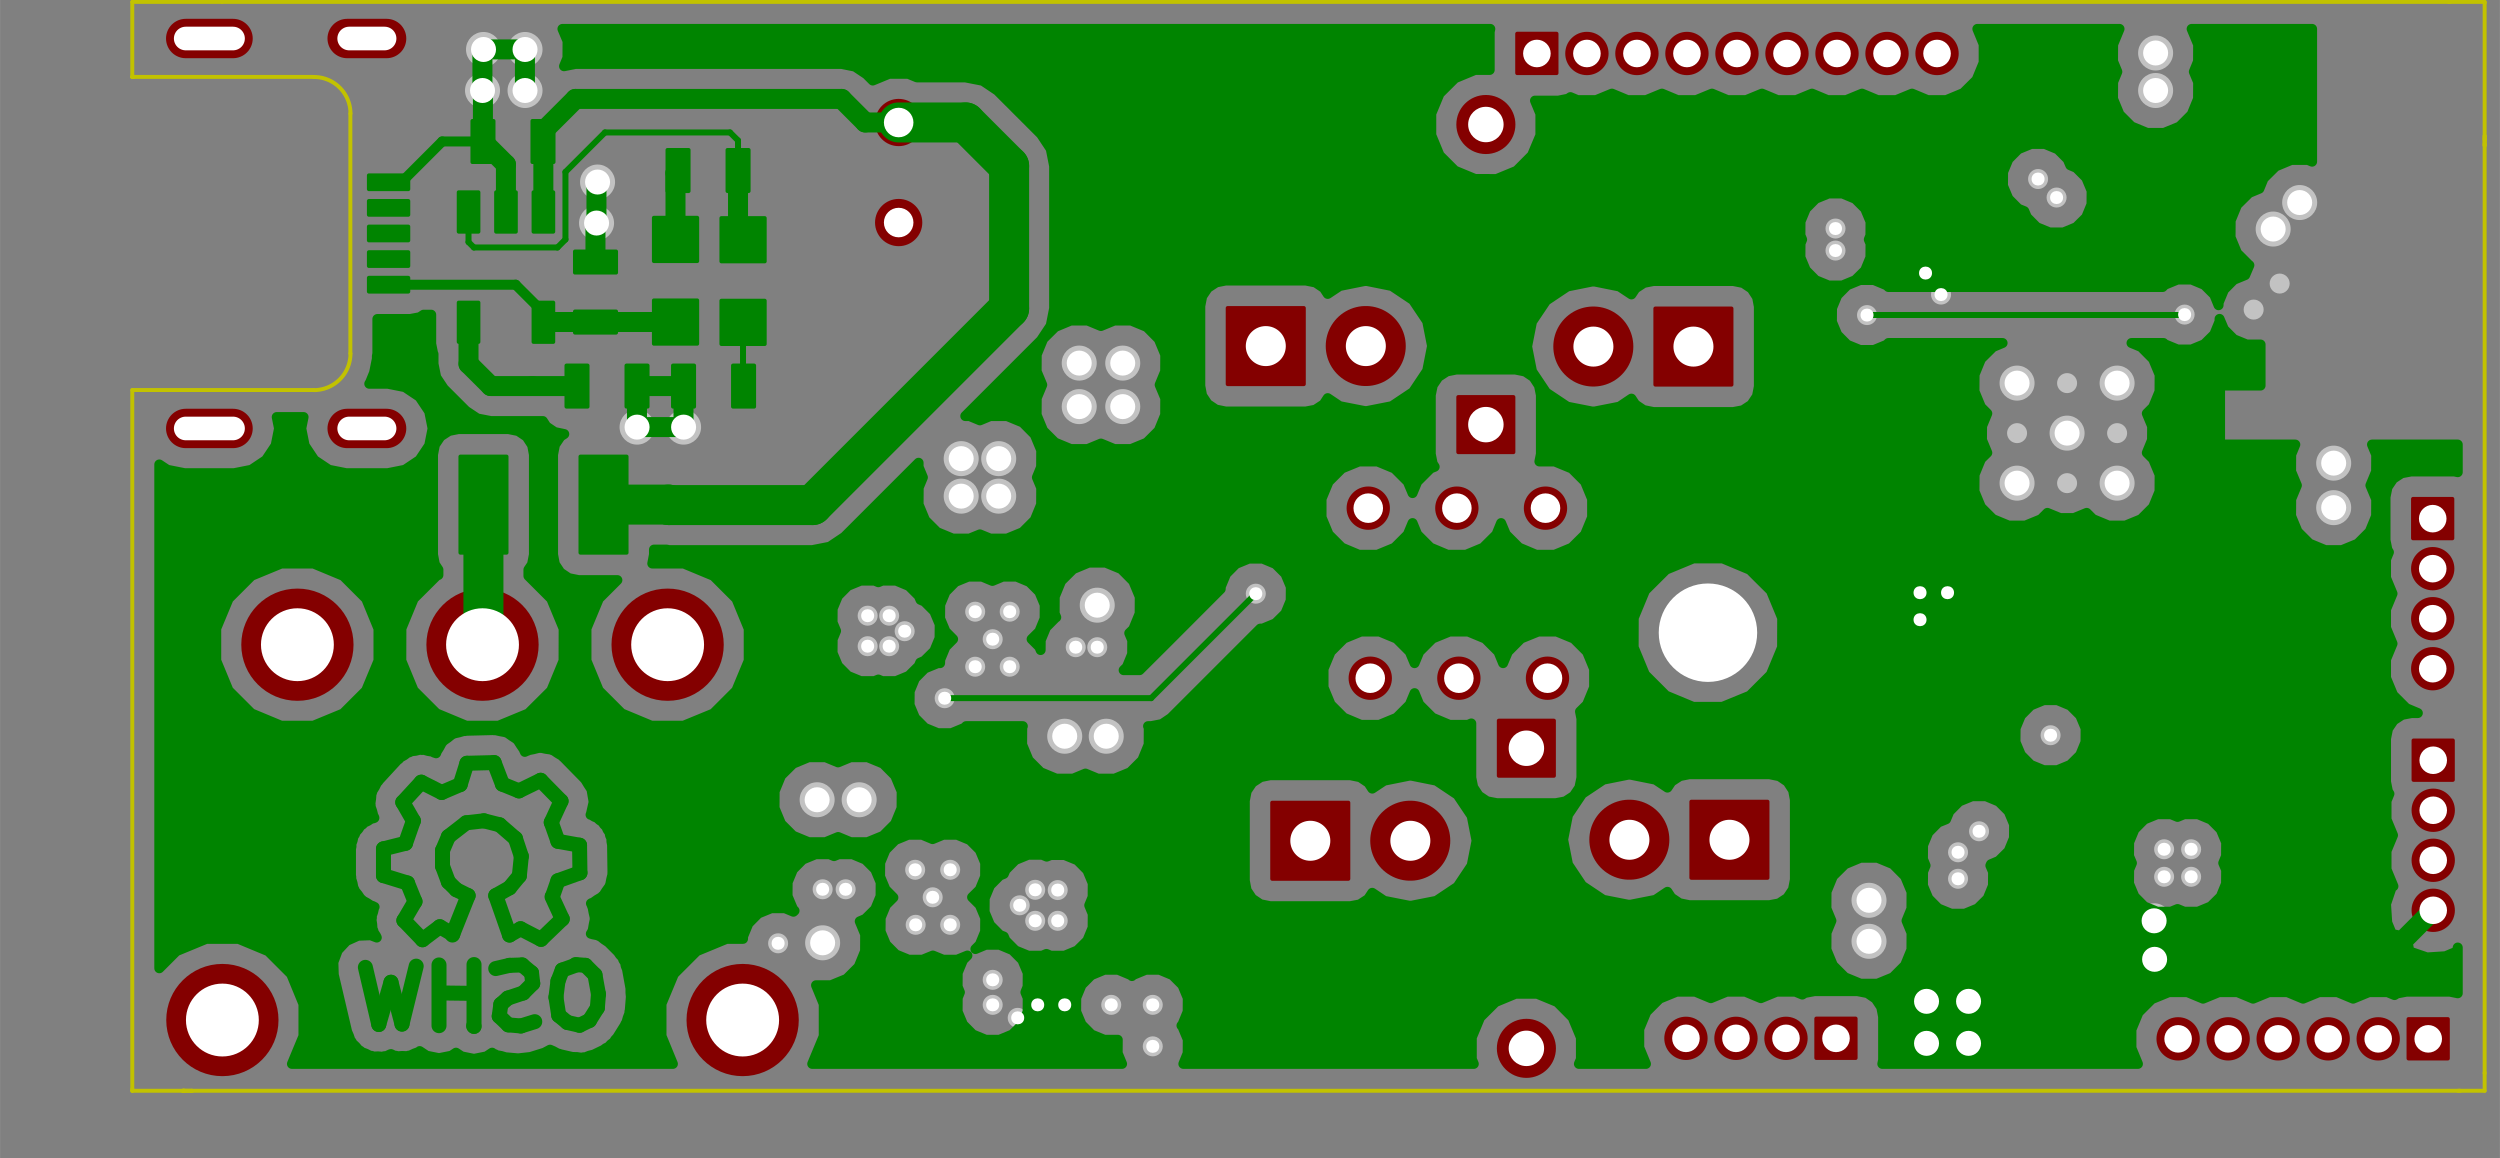 <?xml version="1.0" standalone="no"?>
 <!DOCTYPE svg PUBLIC "-//W3C//DTD SVG 1.1//EN" 
 "http://www.w3.org/Graphics/SVG/1.1/DTD/svg11.dtd"> 
<svg xmlns="http://www.w3.org/2000/svg" version="1.1" 
    width="6.347cm" height="2.941cm" viewBox="0 0 24990 11580 ">
<rect x="0" y="0" width="24990" height="11580" fill="#808080" stroke="none"/>
<title>SVG Picture created as weather_station-B_Cu.svg date 2015/04/19 11:02:50 </title>
  <desc>Picture generated by PCBNEW </desc>
<g style="fill:#000000; fill-opacity:1;stroke:#000000; stroke-opacity:1;
stroke-linecap:round; stroke-linejoin:round; "
 transform="translate(0 0) scale(1 1)">
</g>
<g style="fill:#C2C200; fill-opacity:0.0; 
stroke:#C2C200; stroke-width:39.37; stroke-opacity:1; 
stroke-linecap:round; stroke-linejoin:round;">
<path d="M1322 3899
L1322 10904
" />
<path d="M1322 769
L1327 769
" />
<path d="M1332 769
L1322 769
" />
<path d="M1322 769
L1332 769
" />
<path d="M1322 19
L1322 769
" />
<path d="M3137 3899
L1322 3899
" />
<path d="M3132 769
L1322 769
" />
<path d="M3502 3534
L3502 1134
" />
<path d="M3137.95 3899.69 A365 365 0.0 0 0 3502.95 3534.69 " />
<path d="M3502.95 1134.69 A365 365 0.0 0 0 3137.95 769.685 " />
<path d="M1842 10904
L1827 10904
" />
<path d="M1322 10904
L1842 10904
" />
<path d="M1322 10889
L1322 10904
" />
<path d="M1912 10904
L1922 10904
" />
<path d="M1827 10904
L1912 10904
" />
<path d="M24837 10904
L1827 10904
" />
<path d="M24837 10724
L24837 10904
" />
<path d="M24572 10904
L24592 10904
" />
<path d="M24837 1439
L24837 10729
" />
<path d="M24837 1454
L24837 1374
" />
<path d="M24837 1404
L24837 1454
" />
<path d="M24837 19
L24477 19
" />
<path d="M24837 29
L24837 19
" />
<path d="M24837 1354
L24837 29
" />
<path d="M24837 1359
L24837 1394
" />
<path d="M24837 1394
L24837 1359
" />
<path d="M2222 19
L24487 19
" />
<path d="M1322 19
L2217 19
" />
</g>
<g style="fill:#008400; fill-opacity:0.0; 
stroke:#008400; stroke-width:150; stroke-opacity:1; 
stroke-linecap:round; stroke-linejoin:round;">
<path d="M4160 9658
L4018 10237
" />
<path d="M4018 10237
L3908 9819
" />
<path d="M3908 9819
L3786 10241
" />
<path d="M3786 10241
L3652 9670
" />
<path d="M4719 9930
L4408 9926
" />
<path d="M4408 9926
L4404 9930
" />
<path d="M4404 9930
L4404 9926
" />
<path d="M4388 9646
L4388 10253
" />
<path d="M4738 9642
L4738 10260
" />
<path d="M4738 10260
L4734 10256
" />
<path d="M4955 9682
L5093 9650
" />
<path d="M5093 9650
L5219 9646
" />
<path d="M5219 9646
L5313 9725
" />
<path d="M5313 9725
L5325 9831
" />
<path d="M5325 9831
L5230 9926
" />
<path d="M5230 9926
L5077 9977
" />
<path d="M5077 9977
L5006 10040
" />
<path d="M5006 10040
L4990 10158
" />
<path d="M4990 10158
L5081 10245
" />
<path d="M5081 10245
L5207 10256
" />
<path d="M5207 10256
L5345 10213
" />
<path d="M5754 9642
L5852 9650
" />
<path d="M5852 9650
L5947 9745
" />
<path d="M5947 9745
L5982 9938
" />
<path d="M5982 9938
L5971 10075
" />
<path d="M5971 10075
L5892 10201
" />
<path d="M5892 10201
L5793 10249
" />
<path d="M5793 10249
L5671 10221
" />
<path d="M5671 10221
L5585 10150
" />
<path d="M5585 10150
L5557 9969
" />
<path d="M5557 9969
L5577 9808
" />
<path d="M5577 9808
L5620 9697
" />
<path d="M5620 9697
L5762 9646
" />
<path d="M5518 8965
L5620 9186
" />
<path d="M5620 9186
L5408 9390
" />
<path d="M5408 9390
L5203 9284
" />
<path d="M5203 9284
L5093 9347
" />
<path d="M4526 9339
L4396 9264
" />
<path d="M4396 9264
L4223 9394
" />
<path d="M4223 9394
L4037 9201
" />
<path d="M4037 9201
L4148 9012
" />
<path d="M4148 9012
L4073 8827
" />
<path d="M4073 8827
L3833 8753
" />
<path d="M3833 8753
L3833 8485
" />
<path d="M3833 8485
L4053 8430
" />
<path d="M4053 8430
L4132 8205
" />
<path d="M4132 8205
L4026 8020
" />
<path d="M4026 8020
L4211 7819
" />
<path d="M4211 7819
L4415 7922
" />
<path d="M4415 7922
L4600 7843
" />
<path d="M4600 7843
L4667 7630
" />
<path d="M4667 7630
L4939 7623
" />
<path d="M4939 7623
L5022 7839
" />
<path d="M5022 7839
L5187 7906
" />
<path d="M5187 7906
L5404 7800
" />
<path d="M5404 7800
L5608 8008
" />
<path d="M5608 8008
L5510 8221
" />
<path d="M5510 8221
L5577 8410
" />
<path d="M5577 8410
L5793 8449
" />
<path d="M5793 8449
L5797 8725
" />
<path d="M5797 8725
L5577 8804
" />
<path d="M5577 8804
L5522 8961
" />
<path d="M4679 8953
L4561 8894
" />
<path d="M4561 8894
L4482 8816
" />
<path d="M4482 8816
L4423 8658
" />
<path d="M4423 8658
L4423 8501
" />
<path d="M4423 8501
L4482 8363
" />
<path d="M4482 8363
L4660 8225
" />
<path d="M4660 8225
L4837 8205
" />
<path d="M4837 8205
L4994 8245
" />
<path d="M4994 8245
L5152 8382
" />
<path d="M5152 8382
L5211 8560
" />
<path d="M5211 8560
L5191 8756
" />
<path d="M5191 8756
L5093 8875
" />
<path d="M5093 8875
L4955 8953
" />
<path d="M4955 8953
L5093 9347
" />
<path d="M4679 8953
L4522 9347
" />
</g>
<g style="fill:#840000; fill-opacity:0.0; 
stroke:#840000; stroke-width:39.37; stroke-opacity:1; 
stroke-linecap:round; stroke-linejoin:round;">
</g>
<g style="fill:#840000; fill-opacity:1.0; 
stroke:#840000; stroke-width:39.37; stroke-opacity:1; 
stroke-linecap:round; stroke-linejoin:round;">
<polyline style="fill-rule:evenodd;"
points="17308,3084
17308,3845
16547,3845
16547,3084
17308,3084
" /> 
</g>
<g style="fill:#840000; fill-opacity:1.0; 
stroke:#840000; stroke-width:800; stroke-opacity:1; 
stroke-linecap:round; stroke-linejoin:round;">
</g>
<g style="fill:#840000; fill-opacity:0.0; 
stroke:#840000; stroke-width:800; stroke-opacity:1; 
stroke-linecap:round; stroke-linejoin:round;">
<path d="M15927 3464
L15927 3464
" />
</g>
<g style="fill:#008400; fill-opacity:0.0; 
stroke:#008400; stroke-width:39.37; stroke-opacity:1; 
stroke-linecap:round; stroke-linejoin:round;">
</g>
<g style="fill:#008400; fill-opacity:1.0; 
stroke:#008400; stroke-width:39.37; stroke-opacity:1; 
stroke-linecap:round; stroke-linejoin:round;">
<polyline style="fill-rule:evenodd;"
points="6672,1910
6672,1499
6883,1499
6883,1910
6672,1910
" /> 
<polyline style="fill-rule:evenodd;"
points="7272,1910
7272,1499
7483,1499
7483,1910
7272,1910
" /> 
</g>
<g style="fill:#840000; fill-opacity:1.0; 
stroke:#840000; stroke-width:39.37; stroke-opacity:1; 
stroke-linecap:round; stroke-linejoin:round;">
<circle cx="6673.34" cy="6444.69" r="541.339" /> 
<circle cx="4822.95" cy="6444.69" r="541.339" /> 
<circle cx="2972.55" cy="6444.69" r="541.339" /> 
<circle cx="7423.34" cy="10196.7" r="541.339" /> 
<circle cx="2222.55" cy="10196.7" r="541.339" /> 
</g>
<g style="fill:#840000; fill-opacity:1.0; 
stroke:#840000; stroke-width:393.701; stroke-opacity:1; 
stroke-linecap:round; stroke-linejoin:round;">
</g>
<g style="fill:#840000; fill-opacity:0.0; 
stroke:#840000; stroke-width:393.701; stroke-opacity:1; 
stroke-linecap:round; stroke-linejoin:round;">
<path d="M1856 4283
L2329 4283
" />
<path d="M1856 385
L2329 385
" />
<path d="M3470 4283
L3864 4283
" />
</g>
<g style="fill:#008400; fill-opacity:0.0; 
stroke:#008400; stroke-width:39.37; stroke-opacity:1; 
stroke-linecap:round; stroke-linejoin:round;">
</g>
<g style="fill:#008400; fill-opacity:1.0; 
stroke:#008400; stroke-width:39.37; stroke-opacity:1; 
stroke-linecap:round; stroke-linejoin:round;">
<polyline style="fill-rule:evenodd;"
points="4081,1891
3687,1891
3687,1753
4081,1753
4081,1891
" /> 
<polyline style="fill-rule:evenodd;"
points="4081,2403
3687,2403
3687,2265
4081,2265
4081,2403
" /> 
<polyline style="fill-rule:evenodd;"
points="4081,2147
3687,2147
3687,2009
4081,2009
4081,2147
" /> 
<polyline style="fill-rule:evenodd;"
points="4081,2659
3687,2659
3687,2521
4081,2521
4081,2659
" /> 
<polyline style="fill-rule:evenodd;"
points="4081,2915
3687,2915
3687,2777
4081,2777
4081,2915
" /> 
</g>
<g style="fill:#840000; fill-opacity:1.0; 
stroke:#840000; stroke-width:393.701; stroke-opacity:1; 
stroke-linecap:round; stroke-linejoin:round;">
</g>
<g style="fill:#840000; fill-opacity:0.0; 
stroke:#840000; stroke-width:393.701; stroke-opacity:1; 
stroke-linecap:round; stroke-linejoin:round;">
<path d="M3470 385
L3864 385
" />
</g>
<g style="fill:#840000; fill-opacity:0.0; 
stroke:#840000; stroke-width:39.37; stroke-opacity:1; 
stroke-linecap:round; stroke-linejoin:round;">
</g>
<g style="fill:#840000; fill-opacity:1.0; 
stroke:#840000; stroke-width:39.37; stroke-opacity:1; 
stroke-linecap:round; stroke-linejoin:round;">
<circle cx="8982.95" cy="2224.69" r="216.535" /> 
<circle cx="8982.95" cy="1224.69" r="216.535" /> 
</g>
<g style="fill:#008400; fill-opacity:1.0; 
stroke:#008400; stroke-width:39.37; stroke-opacity:1; 
stroke-linecap:round; stroke-linejoin:round;">
<polyline style="fill-rule:evenodd;"
points="6158,3325
5747,3325
5747,3114
6158,3114
6158,3325
" /> 
<polyline style="fill-rule:evenodd;"
points="6158,2725
5747,2725
5747,2514
6158,2514
6158,2725
" /> 
<polyline style="fill-rule:evenodd;"
points="5533,1209
5533,1620
5322,1620
5322,1209
5533,1209
" /> 
<polyline style="fill-rule:evenodd;"
points="4933,1209
4933,1620
4722,1620
4722,1209
4933,1209
" /> 
<polyline style="fill-rule:evenodd;"
points="6969,3436
6536,3436
6536,3003
6969,3003
6969,3436
" /> 
<polyline style="fill-rule:evenodd;"
points="6969,2610
6536,2610
6536,2177
6969,2177
6969,2610
" /> 
<polyline style="fill-rule:evenodd;"
points="7211,2180
7644,2180
7644,2613
7211,2613
7211,2180
" /> 
<polyline style="fill-rule:evenodd;"
points="7211,3006
7644,3006
7644,3439
7211,3439
7211,3006
" /> 
</g>
<g style="fill:#840000; fill-opacity:1.0; 
stroke:#840000; stroke-width:39.37; stroke-opacity:1; 
stroke-linecap:round; stroke-linejoin:round;">
<polyline style="fill-rule:evenodd;"
points="14577,3969
15128,3969
15128,4520
14577,4520
14577,3969
" /> 
<circle cx="14852.9" cy="1244.69" r="275.591" /> 
<polyline style="fill-rule:evenodd;"
points="15533,7755
14982,7755
14982,7204
15533,7204
15533,7755
" /> 
<circle cx="15257.9" cy="10479.7" r="275.591" /> 
</g>
<g style="fill:#008400; fill-opacity:1.0; 
stroke:#008400; stroke-width:39.37; stroke-opacity:1; 
stroke-linecap:round; stroke-linejoin:round;">
<polyline style="fill-rule:evenodd;"
points="6263,4564
6263,5525
5802,5525
5802,4564
6263,4564
" /> 
<polyline style="fill-rule:evenodd;"
points="5063,4564
5063,5525
4602,5525
4602,4564
5063,4564
" /> 
</g>
<g style="fill:#840000; fill-opacity:1.0; 
stroke:#840000; stroke-width:39.37; stroke-opacity:1; 
stroke-linecap:round; stroke-linejoin:round;">
<circle cx="13677.1" cy="5079.69" r="196.85" /> 
<circle cx="14562.9" cy="5079.69" r="196.85" /> 
<circle cx="15448.8" cy="5079.69" r="196.85" /> 
<circle cx="13697.1" cy="6779.69" r="196.85" /> 
<circle cx="14582.9" cy="6779.69" r="196.85" /> 
<circle cx="15468.8" cy="6779.69" r="196.85" /> 
</g>
<g style="fill:#008400; fill-opacity:1.0; 
stroke:#008400; stroke-width:39.37; stroke-opacity:1; 
stroke-linecap:round; stroke-linejoin:round;">
<polyline style="fill-rule:evenodd;"
points="6727,4065
6727,3654
6938,3654
6938,4065
6727,4065
" /> 
<polyline style="fill-rule:evenodd;"
points="7327,4065
7327,3654
7538,3654
7538,4065
7327,4065
" /> 
<polyline style="fill-rule:evenodd;"
points="6473,3654
6473,4065
6262,4065
6262,3654
6473,3654
" /> 
<polyline style="fill-rule:evenodd;"
points="5873,3654
5873,4065
5662,4065
5662,3654
5873,3654
" /> 
<polyline style="fill-rule:evenodd;"
points="4585,2316
4585,1922
4782,1922
4782,2316
4585,2316
" /> 
<polyline style="fill-rule:evenodd;"
points="4959,2316
4959,1922
5156,1922
5156,2316
4959,2316
" /> 
<polyline style="fill-rule:evenodd;"
points="5333,2316
5333,1922
5530,1922
5530,2316
5333,2316
" /> 
<polyline style="fill-rule:evenodd;"
points="4585,3418
4585,3025
4782,3025
4782,3418
4585,3418
" /> 
<polyline style="fill-rule:evenodd;"
points="5333,3418
5333,3025
5530,3025
5530,3418
5333,3418
" /> 
</g>
<g style="fill:#840000; fill-opacity:1.0; 
stroke:#840000; stroke-width:39.37; stroke-opacity:1; 
stroke-linecap:round; stroke-linejoin:round;">
<circle cx="24322.9" cy="9099.69" r="196.85" /> 
<circle cx="24322.9" cy="8599.69" r="196.85" /> 
<circle cx="24322.9" cy="8099.69" r="196.85" /> 
<polyline style="fill-rule:evenodd;"
points="24519,7796
24126,7796
24126,7402
24519,7402
24519,7796
" /> 
<circle cx="24317.9" cy="6684.69" r="196.85" /> 
<circle cx="24317.9" cy="6184.69" r="196.85" /> 
<circle cx="24317.9" cy="5684.69" r="196.85" /> 
<polyline style="fill-rule:evenodd;"
points="24514,5381
24121,5381
24121,4987
24514,4987
24514,5381
" /> 
<circle cx="21772.9" cy="10384.7" r="196.85" /> 
<circle cx="22272.9" cy="10384.7" r="196.85" /> 
<circle cx="22772.9" cy="10384.7" r="196.85" /> 
<circle cx="23272.9" cy="10384.7" r="196.85" /> 
<circle cx="23772.9" cy="10384.7" r="196.85" /> 
<polyline style="fill-rule:evenodd;"
points="24076,10581
24076,10187
24469,10187
24469,10581
24076,10581
" /> 
<circle cx="16852.9" cy="10379.7" r="196.85" /> 
<circle cx="17352.9" cy="10379.7" r="196.85" /> 
<circle cx="17852.9" cy="10379.7" r="196.85" /> 
<polyline style="fill-rule:evenodd;"
points="18156,10576
18156,10182
18549,10182
18549,10576
18156,10576
" /> 
<circle cx="19362.9" cy="534.685" r="196.85" /> 
<circle cx="18862.9" cy="534.685" r="196.85" /> 
<circle cx="18362.9" cy="534.685" r="196.85" /> 
<circle cx="17862.9" cy="534.685" r="196.85" /> 
<circle cx="17362.9" cy="534.685" r="196.85" /> 
<circle cx="16862.9" cy="534.685" r="196.85" /> 
<circle cx="16362.9" cy="534.685" r="196.85" /> 
<circle cx="15862.9" cy="534.685" r="196.85" /> 
<polyline style="fill-rule:evenodd;"
points="15559,337
15559,731
15166,731
15166,337
15559,337
" /> 
<polyline style="fill-rule:evenodd;"
points="12272,3840
12272,3079
13033,3079
13033,3840
12272,3840
" /> 
</g>
<g style="fill:#840000; fill-opacity:1.0; 
stroke:#840000; stroke-width:800; stroke-opacity:1; 
stroke-linecap:round; stroke-linejoin:round;">
</g>
<g style="fill:#840000; fill-opacity:0.0; 
stroke:#840000; stroke-width:800; stroke-opacity:1; 
stroke-linecap:round; stroke-linejoin:round;">
<path d="M13652 3459
L13652 3459
" />
</g>
<g style="fill:#840000; fill-opacity:0.0; 
stroke:#840000; stroke-width:39.37; stroke-opacity:1; 
stroke-linecap:round; stroke-linejoin:round;">
</g>
<g style="fill:#840000; fill-opacity:1.0; 
stroke:#840000; stroke-width:39.37; stroke-opacity:1; 
stroke-linecap:round; stroke-linejoin:round;">
<polyline style="fill-rule:evenodd;"
points="17668,8014
17668,8775
16907,8775
16907,8014
17668,8014
" /> 
</g>
<g style="fill:#840000; fill-opacity:1.0; 
stroke:#840000; stroke-width:800; stroke-opacity:1; 
stroke-linecap:round; stroke-linejoin:round;">
</g>
<g style="fill:#840000; fill-opacity:0.0; 
stroke:#840000; stroke-width:800; stroke-opacity:1; 
stroke-linecap:round; stroke-linejoin:round;">
<path d="M16287 8394
L16287 8394
" />
</g>
<g style="fill:#840000; fill-opacity:0.0; 
stroke:#840000; stroke-width:39.37; stroke-opacity:1; 
stroke-linecap:round; stroke-linejoin:round;">
</g>
<g style="fill:#840000; fill-opacity:1.0; 
stroke:#840000; stroke-width:39.37; stroke-opacity:1; 
stroke-linecap:round; stroke-linejoin:round;">
<polyline style="fill-rule:evenodd;"
points="12717,8785
12717,8024
13478,8024
13478,8785
12717,8785
" /> 
</g>
<g style="fill:#840000; fill-opacity:1.0; 
stroke:#840000; stroke-width:800; stroke-opacity:1; 
stroke-linecap:round; stroke-linejoin:round;">
</g>
<g style="fill:#840000; fill-opacity:0.0; 
stroke:#840000; stroke-width:800; stroke-opacity:1; 
stroke-linecap:round; stroke-linejoin:round;">
<path d="M14097 8404
L14097 8404
" />
</g>
<g style="fill:#C2C2C2; fill-opacity:0.0; 
stroke:#C2C2C2; stroke-width:39.37; stroke-opacity:1; 
stroke-linecap:round; stroke-linejoin:round;">
</g>
<g style="fill:#C2C2C2; fill-opacity:1.0; 
stroke:#C2C2C2; stroke-width:39.37; stroke-opacity:1; 
stroke-linecap:round; stroke-linejoin:round;">
<circle cx="8222.95" cy="9424.69" r="155.315" /> 
<circle cx="7777.95" cy="9429.69" r="80.315" /> 
<circle cx="9497.95" cy="9244.69" r="80.315" /> 
<circle cx="9152.95" cy="9244.69" r="80.315" /> 
<circle cx="9147.95" cy="8694.69" r="80.315" /> 
<circle cx="9322.95" cy="8969.69" r="80.315" /> 
<circle cx="9497.95" cy="8694.69" r="80.315" /> 
<circle cx="10092.9" cy="6664.69" r="80.315" /> 
<circle cx="9747.95" cy="6664.69" r="80.315" /> 
<circle cx="9747.95" cy="6114.69" r="80.315" /> 
<circle cx="9922.95" cy="6389.69" r="80.315" /> 
<circle cx="10092.9" cy="6114.69" r="80.315" /> 
<circle cx="20557.9" cy="1974.69" r="80.315" /> 
<circle cx="20372.9" cy="1789.69" r="80.315" /> 
<circle cx="20497.9" cy="7349.69" r="80.315" /> 
<circle cx="19572.9" cy="8519.69" r="80.315" /> 
<circle cx="19782.9" cy="8309.69" r="80.315" /> 
<circle cx="19572.9" cy="8784.69" r="80.315" /> 
<circle cx="21902.9" cy="8764.69" r="80.315" /> 
<circle cx="21632.9" cy="8489.69" r="80.315" /> 
<circle cx="21632.9" cy="8764.69" r="80.315" /> 
<circle cx="21902.9" cy="8489.69" r="80.315" /> 
<circle cx="18682.9" cy="8999.69" r="155.315" /> 
<circle cx="18682.9" cy="9409.69" r="155.315" /> 
<circle cx="22787.9" cy="2834.69" r="80.315" /> 
<circle cx="22527.9" cy="3094.69" r="80.315" /> 
<circle cx="20162.9" cy="4329.69" r="80.315" /> 
<circle cx="20662.9" cy="3829.69" r="80.315" /> 
<circle cx="21162.9" cy="4329.69" r="80.315" /> 
<circle cx="20662.9" cy="4829.69" r="80.315" /> 
<circle cx="21162.9" cy="4829.69" r="155.315" /> 
<circle cx="20162.9" cy="4829.69" r="155.315" /> 
<circle cx="20162.9" cy="3829.69" r="155.315" /> 
<circle cx="20662.9" cy="4329.69" r="155.315" /> 
<circle cx="21162.9" cy="3829.69" r="155.315" /> 
<circle cx="5962.95" cy="2229.69" r="155.315" /> 
<circle cx="4822.95" cy="904.685" r="155.315" /> 
<circle cx="4832.95" cy="494.685" r="155.315" /> 
<circle cx="5247.95" cy="494.685" r="155.315" /> 
<circle cx="5247.95" cy="904.685" r="155.315" /> 
<circle cx="5972.95" cy="1819.69" r="155.315" /> 
<circle cx="6832.95" cy="4269.69" r="155.315" /> 
<circle cx="6367.95" cy="4269.69" r="155.315" /> 
<circle cx="9607.95" cy="4959.69" r="155.315" /> 
<circle cx="9607.95" cy="4584.69" r="155.315" /> 
<circle cx="9982.95" cy="4584.69" r="155.315" /> 
<circle cx="9982.95" cy="4959.69" r="155.315" /> 
<circle cx="9042.95" cy="6309.69" r="80.315" /> 
<circle cx="8887.95" cy="6154.69" r="80.315" /> 
<circle cx="8887.95" cy="6459.65" r="80.315" /> 
<circle cx="8672.95" cy="6459.65" r="80.315" /> 
<circle cx="8672.95" cy="6154.69" r="80.315" /> 
<circle cx="10752.9" cy="6469.69" r="80.315" /> 
<circle cx="10967.9" cy="6469.69" r="80.315" /> 
<circle cx="10192.9" cy="9049.69" r="80.315" /> 
<circle cx="10347.9" cy="8894.73" r="80.315" /> 
<circle cx="10347.9" cy="9204.65" r="80.315" /> 
<circle cx="8452.95" cy="8889.69" r="80.315" /> 
<circle cx="8222.95" cy="8889.69" r="80.315" /> 
<circle cx="10572.9" cy="8897.41" r="80.315" /> 
<circle cx="10572.9" cy="9204.65" r="80.315" /> 
<circle cx="10967.9" cy="6049.69" r="155.315" /> 
<circle cx="9922.95" cy="9794.69" r="80.315" /> 
<circle cx="9922.95" cy="10044.7" r="80.315" /> 
<circle cx="11107.9" cy="10044.7" r="80.315" /> 
<circle cx="11522.9" cy="10459.7" r="80.315" /> 
<circle cx="11522.9" cy="10044.7" r="80.315" /> 
<circle cx="11222.9" cy="4064.69" r="155.315" /> 
<circle cx="10787.9" cy="4064.69" r="155.315" /> 
<circle cx="11222.9" cy="3629.69" r="155.315" /> 
<circle cx="10787.9" cy="3629.69" r="155.315" /> 
<circle cx="8167.95" cy="7994.69" r="155.315" /> 
<circle cx="8587.95" cy="7994.69" r="155.315" /> 
<circle cx="10642.9" cy="7359.69" r="155.315" /> 
<circle cx="11057.9" cy="7359.69" r="155.315" /> 
<circle cx="23327.9" cy="5074.69" r="155.315" /> 
<circle cx="23327.9" cy="4629.69" r="155.315" /> 
<circle cx="22722.9" cy="2289.69" r="155.315" /> 
<circle cx="22987.9" cy="2024.69" r="155.315" /> 
<circle cx="21547.9" cy="904.685" r="155.315" /> 
<circle cx="21547.9" cy="529.685" r="155.315" /> 
<circle cx="18347.9" cy="2504.69" r="80.315" /> 
<circle cx="18347.9" cy="2284.69" r="80.315" /> 
<circle cx="21532.9" cy="9204.69" r="155.315" /> 
<circle cx="21537.9" cy="9589.69" r="155.315" /> 
<circle cx="19192.9" cy="5924.69" r="80.315" /> 
<circle cx="19467.9" cy="5924.69" r="80.315" /> 
<circle cx="19192.9" cy="6194.69" r="80.315" /> 
<circle cx="19257.9" cy="10429.7" r="155.315" /> 
<circle cx="19677.9" cy="10429.7" r="155.315" /> 
<circle cx="19257.9" cy="10009.7" r="155.315" /> 
<circle cx="19677.9" cy="10009.7" r="155.315" /> 
<circle cx="20732.9" cy="6949.69" r="80.315" /> 
<circle cx="21122.9" cy="7319.69" r="80.315" /> 
<circle cx="20927.9" cy="7139.69" r="80.315" /> 
<circle cx="19692.9" cy="7379.69" r="80.315" /> 
<circle cx="19692.9" cy="7839.69" r="80.315" /> 
<circle cx="19692.9" cy="7614.69" r="80.315" /> 
<circle cx="10172.9" cy="10174.7" r="80.315" /> 
<circle cx="10372.9" cy="10044.7" r="80.315" /> 
<circle cx="10642.9" cy="10044.7" r="80.315" /> 
<circle cx="19402.9" cy="2944.69" r="80.315" /> 
<circle cx="19247.9" cy="2729.69" r="80.315" /> 
<circle cx="18662.9" cy="3149.69" r="80.315" /> 
<circle cx="21837.9" cy="3144.69" r="80.315" /> 
<circle cx="12552.9" cy="5934.69" r="80.315" /> 
<circle cx="9442.95" cy="6979.69" r="80.315" /> 
</g>
<g style="fill:#008400; fill-opacity:1.0; 
stroke:#008400; stroke-width:100; stroke-opacity:1; 
stroke-linecap:round; stroke-linejoin:round;">
</g>
<g style="fill:#008400; fill-opacity:0.0; 
stroke:#008400; stroke-width:100; stroke-opacity:1; 
stroke-linecap:round; stroke-linejoin:round;">
<path d="M4420 1414
L4827 1414
" />
<path d="M4012 1822
L4420 1414
" />
<path d="M3884 1822
L4012 1822
" />
</g>
<g style="fill:#008400; fill-opacity:0.0; 
stroke:#008400; stroke-width:200; stroke-opacity:1; 
stroke-linecap:round; stroke-linejoin:round;">
<path d="M5952 2239
L5962 2229
" />
<path d="M5952 2619
L5952 2239
" />
<path d="M5057 1644
L4827 1414
" />
<path d="M5057 2119
L5057 1644
" />
<path d="M4827 909
L4822 904
" />
<path d="M4827 1414
L4827 909
" />
<path d="M4822 504
L4832 494
" />
<path d="M4822 904
L4822 504
" />
<path d="M4832 494
L5247 494
" />
<path d="M5247 494
L5247 904
" />
<path d="M5962 1829
L5972 1819
" />
<path d="M5962 2229
L5962 1829
" />
<path d="M6367 3859
L6832 3859
" />
<path d="M6832 3859
L6832 4269
" />
<path d="M6832 4269
L6367 4269
" />
<path d="M6367 4269
L6367 3859
" />
</g>
<g style="fill:#008400; fill-opacity:0.0; 
stroke:#008400; stroke-width:60; stroke-opacity:1; 
stroke-linecap:round; stroke-linejoin:round;">
<path d="M8672 6459
L8672 6459
" />
<path d="M10347 8894
L10347 8894
" />
<path d="M11222 4064
L11222 4059
" />
<path d="M10642 7359
L10642 7354
" />
</g>
<g style="fill:#008400; fill-opacity:0.0; 
stroke:#008400; stroke-width:200; stroke-opacity:1; 
stroke-linecap:round; stroke-linejoin:round;">
<path d="M5427 1314
L5427 1414
" />
<path d="M5752 989
L5427 1314
" />
<path d="M8413 989
L5752 989
" />
<path d="M8648 1224
L8413 989
" />
<path d="M8982 1224
L8648 1224
" />
<path d="M5431 1418
L5427 1414
" />
<path d="M5431 2119
L5431 1418
" />
</g>
<g style="fill:#008400; fill-opacity:0.0; 
stroke:#008400; stroke-width:400; stroke-opacity:1; 
stroke-linecap:round; stroke-linejoin:round;">
<path d="M9652 1224
L8982 1224
" />
<path d="M10087 1659
L9652 1224
" />
<path d="M10087 3084
L10087 1659
" />
<path d="M8122 5049
L10087 3084
" />
<path d="M6687 5049
L8122 5049
" />
<path d="M6682 5044
L6687 5049
" />
<path d="M6032 5044
L6682 5044
" />
</g>
<g style="fill:#008400; fill-opacity:0.0; 
stroke:#008400; stroke-width:200; stroke-opacity:1; 
stroke-linecap:round; stroke-linejoin:round;">
<path d="M6752 3219
L5952 3219
" />
<path d="M5434 3219
L5431 3222
" />
<path d="M5952 3219
L5434 3219
" />
</g>
<g style="fill:#008400; fill-opacity:0.0; 
stroke:#008400; stroke-width:100; stroke-opacity:1; 
stroke-linecap:round; stroke-linejoin:round;">
<path d="M5431 3123
L5431 3222
" />
<path d="M5154 2846
L5431 3123
" />
<path d="M3884 2846
L5154 2846
" />
</g>
<g style="fill:#008400; fill-opacity:0.0; 
stroke:#008400; stroke-width:60; stroke-opacity:1; 
stroke-linecap:round; stroke-linejoin:round;">
<path d="M21832 3149
L21837 3144
" />
<path d="M18662 3149
L21832 3149
" />
</g>
<g style="fill:#008400; fill-opacity:0.0; 
stroke:#008400; stroke-width:200; stroke-opacity:1; 
stroke-linecap:round; stroke-linejoin:round;">
<path d="M6752 1729
L6777 1704
" />
<path d="M6752 2393
L6752 1729
" />
</g>
<g style="fill:#008400; fill-opacity:0.0; 
stroke:#008400; stroke-width:60; stroke-opacity:1; 
stroke-linecap:round; stroke-linejoin:round;">
<path d="M4683 2119
L4683 2420
" />
<path d="M7377 1404
L7377 1704
" />
<path d="M7297 1324
L7377 1404
" />
<path d="M6047 1324
L7297 1324
" />
<path d="M5652 1719
L6047 1324
" />
<path d="M5652 2394
L5652 1719
" />
<path d="M5572 2474
L5652 2394
" />
<path d="M4737 2474
L5572 2474
" />
<path d="M4683 2420
L4737 2474
" />
<path d="M7377 1604
L7377 1704
" />
</g>
<g style="fill:#008400; fill-opacity:0.0; 
stroke:#008400; stroke-width:200; stroke-opacity:1; 
stroke-linecap:round; stroke-linejoin:round;">
<path d="M7377 2346
L7427 2396
" />
<path d="M7377 1704
L7377 2346
" />
</g>
<g style="fill:#008400; fill-opacity:0.0; 
stroke:#008400; stroke-width:60; stroke-opacity:1; 
stroke-linecap:round; stroke-linejoin:round;">
<path d="M7427 3854
L7432 3859
" />
<path d="M7427 3222
L7427 3854
" />
</g>
<g style="fill:#008400; fill-opacity:0.0; 
stroke:#008400; stroke-width:400; stroke-opacity:1; 
stroke-linecap:round; stroke-linejoin:round;">
<path d="M4832 6434
L4822 6444
" />
<path d="M4832 5044
L4832 6434
" />
</g>
<g style="fill:#008400; fill-opacity:0.0; 
stroke:#008400; stroke-width:200; stroke-opacity:1; 
stroke-linecap:round; stroke-linejoin:round;">
<path d="M5321 3859
L5767 3859
" />
<path d="M4905 3859
L5321 3859
" />
<path d="M4683 3638
L4905 3859
" />
<path d="M4683 3222
L4683 3638
" />
</g>
<g style="fill:#008400; fill-opacity:0.0; 
stroke:#008400; stroke-width:60; stroke-opacity:1; 
stroke-linecap:round; stroke-linejoin:round;">
<path d="M12552 5934
L11507 6979
" />
<path d="M11507 6979
L9442 6979
" />
</g>
<g style="fill:#008400; fill-opacity:1.0; 
stroke:#008400; stroke-width:100; stroke-opacity:1; 
stroke-linecap:round; stroke-linejoin:round;">
<polyline style="fill-rule:evenodd;"
points="24568,9929
24489,9913
24056,9913
23961,9931
23936,9947
23866,9918
23680,9918
23522,9983
23366,9918
23180,9918
23022,9983
22866,9918
22680,9918
22522,9983
22366,9918
22253,9918
22253,8695
22224,8627
22252,8559
22253,8420
22199,8291
22101,8193
21972,8139
21833,8139
21767,8166
21702,8139
21563,8139
21434,8192
21336,8291
21283,8419
21282,8558
21311,8627
21283,8694
21282,8833
21336,8962
21434,9061
21563,9114
21702,9114
21767,9087
21833,9114
21972,9114
22100,9061
22199,8963
22252,8834
22253,8695
22253,9918
22180,9918
22022,9983
21866,9918
21680,9918
21509,9988
21377,10120
21306,10291
21306,10477
21371,10635
20848,10635
20848,7280
20794,7151
20696,7053
20567,6999
20428,6999
20299,7052
20201,7151
20148,7279
20147,7418
20201,7547
20299,7646
20428,7699
20567,7699
20695,7646
20794,7548
20847,7419
20848,7280
20848,10635
20133,10635
20133,8240
20079,8111
19981,8013
19852,7959
19713,7959
19584,8012
19486,8111
19453,8190
19374,8222
19276,8321
19223,8449
19222,8588
19248,8652
19223,8714
19222,8853
19276,8982
19374,9081
19503,9134
19642,9134
19770,9081
19869,8983
19922,8854
19923,8715
19896,8652
19902,8639
19980,8606
20079,8508
20132,8379
20133,8240
20133,10635
19108,10635
19108,9325
19058,9204
19107,9084
19108,8915
19043,8759
18924,8639
18767,8574
18598,8574
18442,8639
18322,8758
18258,8914
18257,9083
18307,9204
18258,9324
18257,9493
18322,9650
18441,9769
18598,9834
18767,9834
18923,9770
19043,9650
19107,9494
19108,9325
19108,10635
18816,10635
18824,10596
18824,10163
18805,10067
18750,9984
18667,9927
18569,9908
18136,9908
18041,9926
18016,9942
17946,9913
17942,9913
17942,8794
17942,7994
17924,7899
17869,7815
17815,7778
17815,6177
17702,5904
17582,5785
17582,3864
17582,3064
17564,2969
17509,2885
17426,2829
17327,2809
16527,2809
16432,2828
16348,2883
16308,2943
16189,2864
15940,2814
15915,2814
15666,2864
15455,3005
15314,3215
15265,3464
15314,3713
15455,3924
15666,4065
15915,4114
15940,4114
16189,4065
16308,3985
16346,4043
16429,4099
16527,4119
17327,4119
17423,4101
17507,4046
17563,3962
17582,3864
17582,5785
17493,5696
17221,5582
16926,5582
16653,5695
16444,5903
16331,6176
16330,6471
16443,6744
16652,6953
16924,7066
17219,7066
17492,6954
17701,6745
17814,6472
17815,6177
17815,7778
17786,7759
17687,7739
16887,7739
16792,7758
16708,7813
16668,7873
16549,7794
16300,7744
16275,7744
16026,7794
15935,7855
15935,6687
15915,6638
15915,4987
15844,4815
15713,4684
15541,4613
15388,4613
15403,4539
15403,3949
15384,3854
15329,3770
15246,3714
15148,3694
14557,3694
14462,3713
14378,3768
14322,3851
14315,3885
14315,3459
14266,3210
14125,3000
13914,2859
13665,2809
13640,2809
13391,2859
13272,2938
13234,2880
13151,2824
13052,2804
12252,2804
12157,2823
12073,2878
12017,2961
11998,3059
11998,3859
12016,3955
12071,4038
12154,4094
12252,4114
13052,4114
13148,4096
13232,4041
13272,3980
13391,4060
13640,4109
13665,4109
13914,4060
14125,3919
14266,3708
14315,3459
14315,3885
14302,3949
14302,4539
14321,4635
14341,4666
14299,4683
14167,4815
14120,4929
14072,4815
13941,4684
13770,4613
13584,4613
13413,4683
13281,4815
13210,4986
13210,5172
13281,5343
13412,5474
13583,5546
13769,5546
13941,5475
14072,5344
14120,5229
14167,5343
14298,5474
14469,5546
14655,5546
14826,5475
14958,5344
15005,5229
15053,5343
15184,5474
15355,5546
15541,5546
15712,5475
15844,5344
15915,5172
15915,4987
15915,6638
15864,6515
15733,6384
15561,6313
15376,6313
15204,6383
15073,6515
15025,6629
14978,6515
14847,6384
14676,6313
14490,6313
14319,6383
14187,6515
14140,6629
14092,6515
13961,6384
13790,6313
13604,6313
13433,6383
13301,6515
13230,6686
13230,6872
13301,7043
13432,7174
13603,7246
13789,7246
13961,7175
14092,7044
14140,6929
14187,7043
14318,7174
14489,7246
14675,7246
14707,7232
14707,7774
14726,7870
14781,7954
14864,8010
14962,8029
15553,8029
15648,8011
15732,7956
15788,7873
15808,7774
15808,7184
15794,7113
15864,7044
15935,6872
15935,6687
15935,7855
15815,7935
15674,8145
15625,8394
15674,8643
15815,8854
16026,8995
16275,9044
16300,9044
16549,8995
16668,8915
16706,8973
16789,9029
16887,9049
17687,9049
17783,9031
17867,8976
17923,8892
17942,8794
17942,9913
17760,9913
17602,9978
17446,9913
17260,9913
17102,9978
16946,9913
16760,9913
16589,9983
16457,10115
16386,10286
16386,10472
16453,10635
15783,10635
15803,10588
15803,10371
15720,10171
15567,10017
15366,9934
15149,9934
14949,10017
14795,10170
14760,10255
14760,8404
14711,8155
14570,7945
14359,7804
14110,7754
14085,7754
13836,7804
13717,7883
13679,7825
13596,7769
13497,7749
12903,7749
12903,5865
12849,5736
12751,5638
12622,5584
12483,5584
12354,5637
12256,5736
12203,5864
12202,5888
11648,6443
11648,3980
11592,3847
11647,3714
11648,3545
11583,3389
11464,3269
11307,3204
11138,3204
11005,3259
10872,3204
10703,3204
10547,3269
10427,3388
10363,3544
10362,3713
10418,3847
10363,3979
10362,4148
10427,4305
10546,4424
10703,4489
10872,4489
11005,4434
11138,4489
11307,4489
11463,4425
11583,4305
11647,4149
11648,3980
11648,6443
11391,6699
11232,6699
11264,6668
11317,6539
11318,6400
11288,6329
11328,6290
11392,6134
11393,5965
11328,5809
11209,5689
11052,5624
10883,5624
10727,5689
10607,5808
10543,5964
10542,6133
10558,6171
10554,6172
10456,6271
10403,6399
10402,6498
10389,6466
10312,6389
10389,6313
10442,6184
10443,6045
10389,5916
10291,5818
10162,5764
10023,5764
9920,5807
9817,5764
9678,5764
9549,5817
9451,5916
9398,6044
9397,6183
9451,6312
9527,6389
9451,6466
9398,6594
9397,6629
9393,6629
9393,6240
9339,6111
9241,6013
9201,5996
9184,5956
9086,5858
8957,5804
8818,5804
8780,5820
8742,5804
8603,5804
8474,5857
8376,5956
8323,6084
8322,6223
8357,6307
8323,6389
8322,6528
8376,6657
8474,6756
8603,6809
8742,6809
8780,6793
8818,6809
8957,6809
9085,6756
9184,6658
9198,6624
9240,6606
9339,6508
9392,6379
9393,6240
9393,6629
9373,6629
9244,6682
9146,6781
9093,6909
9092,7048
9146,7177
9244,7276
9373,7329
9512,7329
9640,7276
9657,7259
10224,7259
10218,7274
10217,7443
10282,7600
10401,7719
10558,7784
10727,7784
10850,7733
10973,7784
11142,7784
11298,7720
11418,7600
11482,7444
11483,7275
11476,7259
11507,7259
11615,7238
11615,7238
11705,7177
12598,6284
12622,6284
12750,6231
12849,6133
12902,6004
12903,5865
12903,7749
12697,7749
12602,7768
12518,7823
12462,7906
12443,8004
12443,8804
12461,8900
12516,8983
12599,9039
12697,9059
13497,9059
13593,9041
13677,8986
13717,8925
13836,9005
14085,9054
14110,9054
14359,9005
14570,8864
14711,8653
14760,8404
14760,10255
14712,10370
14712,10587
14732,10635
11829,10635
11872,10529
11873,10390
11819,10261
11810,10252
11819,10243
11872,10114
11873,9975
11819,9846
11721,9748
11592,9694
11453,9694
11324,9747
11315,9757
11306,9748
11177,9694
11038,9694
10923,9742
10923,9135
10888,9050
10922,8967
10923,8828
10869,8699
10771,8600
10642,8547
10503,8547
10463,8563
10417,8544
10278,8544
10149,8597
10051,8696
10034,8736
9994,8752
9896,8851
9843,8979
9842,9118
9896,9247
9994,9346
10034,9362
10051,9402
10149,9501
10278,9554
10417,9554
10460,9536
10503,9554
10642,9554
10770,9501
10869,9403
10922,9274
10923,9135
10923,9742
10909,9747
10811,9846
10758,9974
10757,10113
10811,10242
10909,10341
11038,10394
11173,10394
11172,10528
11216,10635
10273,10635
10273,9975
10250,9919
10272,9864
10273,9725
10219,9596
10121,9498
9992,9444
9853,9444
9750,9487
9794,9443
9847,9314
9848,9175
9794,9046
9717,8969
9794,8893
9847,8764
9848,8625
9794,8496
9696,8398
9567,8344
9428,8344
9322,8388
9217,8344
9078,8344
9013,8371
9013,7910
8948,7754
8829,7634
8672,7569
8503,7569
8377,7621
8252,7569
8083,7569
7927,7634
7807,7753
7743,7909
7742,8078
7807,8235
7926,8354
8083,8419
8252,8419
8378,8367
8503,8419
8672,8419
8828,8355
8948,8235
9012,8079
9013,7910
9013,8371
8949,8397
8851,8496
8798,8624
8797,8763
8851,8892
8930,8972
8856,9046
8803,9174
8802,9313
8856,9442
8954,9541
9083,9594
9222,9594
9325,9552
9428,9594
9567,9594
9670,9552
9626,9596
9573,9724
9572,9863
9595,9919
9573,9974
9572,10113
9626,10242
9724,10341
9853,10394
9992,10394
10120,10341
10219,10243
10272,10114
10273,9975
10273,10635
8119,10635
8234,10358
8234,10036
8157,9849
8307,9849
8463,9785
8583,9665
8647,9509
8648,9340
8594,9210
8650,9186
8749,9088
8802,8959
8803,8820
8749,8691
8651,8593
8522,8539
8383,8539
8337,8558
8292,8539
8153,8539
8024,8592
7926,8691
7873,8819
7872,8958
7926,9087
7942,9104
7931,9114
7847,9079
7708,9079
7579,9132
7481,9231
7428,9359
7427,9385
7262,9385
6964,9508
6736,9736
6612,10034
6612,10357
6726,10635
6306,10635
6306,9964
6302,9922
6302,9880
6267,9687
6254,9655
6248,9621
6231,9596
6221,9569
6197,9544
6177,9515
6082,9420
6040,9392
6001,9361
5988,9357
5977,9350
5927,9340
5906,9334
5918,9316
5920,9307
5925,9299
5934,9245
5945,9192
5944,9183
5945,9173
5933,9121
5923,9068
5918,9059
5916,9050
5907,9031
5907,9031
5916,9026
5926,9024
5970,8993
6016,8966
6022,8957
6031,8952
6060,8907
6091,8864
6094,8854
6099,8845
6109,8793
6122,8741
6121,8731
6122,8720
6118,8444
6112,8413
6111,8380
6098,8351
6092,8320
6073,8294
6060,8264
6038,8242
6020,8216
5993,8198
5969,8176
5940,8164
5913,8147
5903,8145
5904,8144
5905,8139
5907,8135
5920,8078
5933,8021
5932,8016
5933,8011
5923,7954
5913,7895
5911,7891
5910,7887
5878,7838
5847,7787
5843,7785
5840,7781
5636,7573
5634,7571
5634,6284
5510,5985
5282,5757
5282,5757
5282,5695
5318,5642
5337,5544
5337,4544
5319,4449
5264,4365
5181,4309
5082,4289
4582,4289
4487,4308
4403,4363
4347,4446
4328,4544
4328,5544
4346,5640
4382,5695
4382,5748
4364,5756
4135,5984
4012,6282
4011,6605
4134,6903
4362,7131
4660,7255
4983,7255
5281,7132
5510,6904
5633,6606
5634,6284
5634,7571
5627,7566
5620,7557
5575,7530
5532,7501
5520,7499
5510,7493
5459,7486
5408,7475
5396,7477
5384,7476
5334,7489
5283,7499
5273,7505
5262,7508
5246,7516
5243,7507
5238,7499
5236,7491
5205,7446
5175,7399
5168,7394
5163,7388
5117,7358
5072,7326
5063,7324
5056,7320
5002,7310
4948,7298
4939,7300
4931,7298
4659,7305
4649,7308
4639,7306
4588,7321
4535,7333
4527,7339
4517,7342
4475,7376
4432,7406
4426,7415
4418,7421
4393,7468
4364,7514
4362,7524
4359,7530
4358,7529
4340,7524
4323,7514
4279,7507
4236,7495
4217,7497
4198,7494
4154,7505
4110,7510
4093,7520
4075,7524
4039,7551
3999,7573
3988,7588
3972,7599
3787,7800
3783,7807
3783,6284
3660,5985
3432,5757
3134,5633
2811,5633
2513,5756
2285,5984
2161,6282
2161,6605
2284,6903
2512,7131
2810,7255
3133,7255
3431,7132
3659,6904
3783,6606
3783,6284
3783,7807
3780,7812
3769,7821
3747,7866
3721,7908
3719,7922
3713,7935
3709,7985
3702,8034
3705,8047
3704,8062
3720,8109
3732,8157
3740,8168
3742,8176
3733,8180
3709,8185
3676,8207
3640,8224
3624,8242
3604,8255
3582,8288
3555,8318
3547,8341
3533,8361
3525,8400
3512,8437
3513,8461
3508,8485
3508,8753
3511,8768
3510,8784
3524,8830
3533,8878
3542,8890
3546,8905
3577,8943
3604,8983
3616,8992
3626,9003
3669,9027
3709,9053
3724,9056
3738,9064
3744,9066
3740,9071
3730,9115
3716,9156
3717,9176
3713,9195
3720,9239
3723,9283
3731,9301
3735,9320
3759,9357
3766,9372
3705,9349
3578,9354
3463,9406
3376,9499
3332,9618
3336,9744
3470,10315
3488,10356
3502,10398
3514,10413
3523,10431
3555,10461
3584,10495
3601,10504
3615,10517
3657,10533
3696,10553
3716,10555
3734,10562
3778,10560
3823,10564
3841,10558
3861,10558
3901,10539
3908,10537
3941,10553
3958,10554
3975,10559
4021,10556
4068,10558
4084,10553
4101,10551
4143,10531
4187,10515
4195,10507
4264,10553
4388,10578
4513,10553
4558,10523
4614,10560
4614,10560
4738,10585
4863,10560
4863,10560
4919,10523
4931,10533
4949,10539
4964,10548
5009,10556
5053,10569
5179,10580
5242,10573
5304,10566
5442,10523
5498,10493
5530,10507
5576,10532
5588,10533
5599,10538
5721,10566
5767,10567
5813,10574
5830,10569
5848,10570
5891,10553
5935,10542
6034,10494
6056,10477
6081,10466
6106,10439
6135,10417
6149,10394
6168,10374
6247,10248
6252,10234
6261,10223
6274,10176
6292,10129
6291,10115
6295,10101
6306,9964
6306,10635
2918,10635
3033,10358
3033,10036
2910,9737
2682,9509
2384,9385
2061,9385
1763,9508
1592,9679
1592,4643
1672,4696
1843,4730
2342,4730
2513,4696
2658,4599
2755,4454
2789,4283
2766,4169
3034,4169
3011,4283
3045,4454
3142,4599
3287,4696
3458,4730
3877,4730
4048,4696
4193,4599
4290,4454
4324,4283
4290,4112
4193,3967
4048,3870
3877,3836
3691,3836
3699,3824
3739,3726
3767,3587
3767,3560
3772,3534
3772,3189
4100,3189
4196,3171
4234,3146
4310,3146
4310,3438
4329,3533
4333,3540
4333,3638
4360,3772
4436,3886
4657,4107
4771,4183
4905,4209
5321,4209
5426,4209
5461,4263
5544,4319
5640,4339
5603,4363
5547,4446
5528,4544
5528,5544
5546,5640
5601,5723
5684,5779
5782,5799
6171,5799
5986,5984
5862,6282
5862,6605
5985,6903
6213,7131
6511,7255
6833,7255
7132,7132
7360,6904
7484,6606
7484,6284
7361,5985
7133,5757
6835,5633
6520,5633
6537,5544
6537,5494
6662,5494
6687,5499
8122,5499
8295,5465
8441,5367
9182,4626
9182,4668
9225,4772
9183,4874
9182,5043
9247,5200
9366,5319
9523,5384
9692,5384
9795,5342
9898,5384
10067,5384
10223,5320
10343,5200
10407,5044
10408,4875
10365,4772
10407,4669
10408,4500
10343,4344
10224,4224
10067,4159
9898,4159
9795,4202
9692,4159
9649,4159
10406,3402
10503,3256
10537,3084
10537,1659
10503,1487
10406,1341
9971,906
9825,808
9652,774
9167,774
9080,738
8886,738
8724,805
8661,742
8547,666
8413,639
5752,639
5638,662
5672,579
5673,410
5622,289
14897,289
14891,318
14891,699
14744,699
14544,782
14390,935
14307,1135
14307,1352
14390,1553
14543,1706
14744,1789
14960,1790
15161,1707
15314,1553
15398,1353
15398,1136
15344,1006
15579,1006
15674,987
15698,971
15769,1001
15955,1001
16113,936
16269,1001
16455,1001
16613,936
16769,1001
16955,1001
17113,936
17269,1001
17455,1001
17613,936
17769,1001
17955,1001
18113,936
18269,1001
18455,1001
18613,936
18769,1001
18955,1001
19113,936
19269,1001
19455,1001
19626,930
19758,799
19829,627
19829,442
19766,289
21187,289
21123,444
21122,613
21165,717
21123,819
21122,988
21187,1145
21306,1264
21463,1329
21632,1329
21788,1265
21908,1145
21972,989
21973,820
21930,717
21972,614
21973,445
21908,289
23112,289
23112,1616
23072,1599
22903,1599
22747,1664
22627,1783
22585,1886
22482,1929
22362,2048
22298,2204
22297,2373
22362,2530
22481,2649
22485,2651
22443,2750
22329,2797
22231,2896
22178,3024
22177,3051
22134,2946
22036,2848
21907,2794
21768,2794
21639,2847
21618,2869
20908,2869
20908,1905
20854,1776
20756,1678
20695,1652
20669,1591
20571,1493
20442,1439
20303,1439
20174,1492
20076,1591
20023,1719
20022,1858
20076,1987
20174,2086
20235,2111
20261,2172
20359,2271
20488,2324
20627,2324
20755,2271
20854,2173
20907,2044
20908,1905
20908,2869
18877,2869
18861,2853
18732,2799
18698,2799
18698,2435
18681,2394
18697,2354
18698,2215
18644,2086
18546,1988
18417,1934
18278,1934
18149,1987
18051,2086
17998,2214
17997,2353
18014,2394
17998,2434
17997,2573
18051,2702
18149,2801
18278,2854
18417,2854
18545,2801
18644,2703
18697,2574
18698,2435
18698,2799
18593,2799
18464,2852
18366,2951
18313,3079
18312,3218
18366,3347
18464,3446
18593,3499
18732,3499
18860,3446
18877,3429
20018,3429
19922,3469
19802,3588
19738,3744
19737,3913
19802,4070
19865,4133
19813,4259
19812,4398
19865,4526
19802,4588
19738,4744
19737,4913
19802,5070
19921,5189
20078,5254
20247,5254
20403,5190
20466,5127
20593,5179
20732,5179
20859,5127
20921,5189
21078,5254
21247,5254
21403,5190
21523,5070
21587,4914
21588,4745
21523,4589
21460,4526
21512,4399
21513,4260
21460,4133
21523,4070
21587,3914
21588,3745
21523,3589
21404,3469
21307,3429
21627,3429
21639,3441
21768,3494
21907,3494
22035,3441
22134,3343
22187,3214
22187,3188
22231,3292
22329,3391
22458,3444
22597,3444
22597,3444
22597,3854
22192,3854
22192,4444
22944,4444
22903,4544
22902,4713
22960,4852
22903,4989
22902,5158
22967,5315
23086,5434
23243,5499
23412,5499
23568,5435
23688,5315
23752,5159
23753,4990
23695,4852
23752,4714
23753,4545
23711,4444
24568,4444
24568,4720
24534,4713
24101,4713
24006,4731
23922,4786
23866,4869
23846,4968
23846,5401
23865,5496
23880,5520
23851,5591
23851,5777
23916,5934
23851,6091
23851,6277
23916,6434
23851,6591
23851,6777
23922,6948
24053,7079
24169,7128
24106,7128
24011,7146
23927,7201
23871,7284
23851,7383
23851,7816
23870,7911
23885,7935
23856,8006
23856,8192
23921,8349
23856,8506
23856,8692
23925,8859
23910,8862
23851,9037
23863,9223
23910,9337
23997,9354
24252,9099
24246,9094
24274,9066
24371,9066
24399,9094
24393,9099
24399,9105
24328,9175
24322,9170
24068,9425
24085,9511
24261,9571
24446,9559
24560,9511
24568,9472
24568,9929
" /> 
</g>
<g style="fill:#FFFFFF; fill-opacity:1.0; 
stroke:#FFFFFF; stroke-width:39.37; stroke-opacity:1; 
stroke-linecap:round; stroke-linejoin:round;">
<circle cx="8222.95" cy="9424.69" r="105.315" /> 
<circle cx="7777.95" cy="9429.69" r="45.315" /> 
<circle cx="9497.95" cy="9244.69" r="45.315" /> 
<circle cx="9152.95" cy="9244.69" r="45.315" /> 
<circle cx="9147.95" cy="8694.69" r="45.315" /> 
<circle cx="9322.95" cy="8969.69" r="45.315" /> 
<circle cx="9497.95" cy="8694.69" r="45.315" /> 
<circle cx="10092.9" cy="6664.69" r="45.315" /> 
<circle cx="9747.95" cy="6664.69" r="45.315" /> 
<circle cx="9747.95" cy="6114.69" r="45.315" /> 
<circle cx="9922.95" cy="6389.69" r="45.315" /> 
<circle cx="10092.9" cy="6114.69" r="45.315" /> 
<circle cx="20557.9" cy="1974.69" r="45.315" /> 
<circle cx="20372.9" cy="1789.69" r="45.315" /> 
<circle cx="20497.9" cy="7349.69" r="45.315" /> 
<circle cx="19572.9" cy="8519.69" r="45.315" /> 
<circle cx="19782.9" cy="8309.69" r="45.315" /> 
<circle cx="19572.9" cy="8784.69" r="45.315" /> 
<circle cx="21902.9" cy="8764.69" r="45.315" /> 
<circle cx="21632.9" cy="8489.69" r="45.315" /> 
<circle cx="21632.9" cy="8764.69" r="45.315" /> 
<circle cx="21902.9" cy="8489.69" r="45.315" /> 
<circle cx="18682.9" cy="8999.69" r="105.315" /> 
<circle cx="18682.9" cy="9409.69" r="105.315" /> 
</g>
<g style="fill:#FFFFFF; fill-opacity:1.0; 
stroke:#FFFFFF; stroke-width:0.039; stroke-opacity:1; 
stroke-linecap:round; stroke-linejoin:round;">
<circle cx="22787.9" cy="2834.69" r="-19.665" /> 
</g>
<g style="fill:#FFFFFF; fill-opacity:1.0; 
stroke:#FFFFFF; stroke-width:39.37; stroke-opacity:1; 
stroke-linecap:round; stroke-linejoin:round;">
</g>
<g style="fill:#FFFFFF; fill-opacity:1.0; 
stroke:#FFFFFF; stroke-width:0.039; stroke-opacity:1; 
stroke-linecap:round; stroke-linejoin:round;">
<circle cx="22527.9" cy="3094.69" r="-19.665" /> 
</g>
<g style="fill:#FFFFFF; fill-opacity:1.0; 
stroke:#FFFFFF; stroke-width:39.37; stroke-opacity:1; 
stroke-linecap:round; stroke-linejoin:round;">
</g>
<g style="fill:#FFFFFF; fill-opacity:1.0; 
stroke:#FFFFFF; stroke-width:0.039; stroke-opacity:1; 
stroke-linecap:round; stroke-linejoin:round;">
<circle cx="20162.9" cy="4329.69" r="-19.665" /> 
</g>
<g style="fill:#FFFFFF; fill-opacity:1.0; 
stroke:#FFFFFF; stroke-width:39.37; stroke-opacity:1; 
stroke-linecap:round; stroke-linejoin:round;">
</g>
<g style="fill:#FFFFFF; fill-opacity:1.0; 
stroke:#FFFFFF; stroke-width:0.039; stroke-opacity:1; 
stroke-linecap:round; stroke-linejoin:round;">
<circle cx="20662.9" cy="3829.69" r="-19.665" /> 
</g>
<g style="fill:#FFFFFF; fill-opacity:1.0; 
stroke:#FFFFFF; stroke-width:39.37; stroke-opacity:1; 
stroke-linecap:round; stroke-linejoin:round;">
</g>
<g style="fill:#FFFFFF; fill-opacity:1.0; 
stroke:#FFFFFF; stroke-width:0.039; stroke-opacity:1; 
stroke-linecap:round; stroke-linejoin:round;">
<circle cx="21162.9" cy="4329.69" r="-19.665" /> 
</g>
<g style="fill:#FFFFFF; fill-opacity:1.0; 
stroke:#FFFFFF; stroke-width:39.37; stroke-opacity:1; 
stroke-linecap:round; stroke-linejoin:round;">
</g>
<g style="fill:#FFFFFF; fill-opacity:1.0; 
stroke:#FFFFFF; stroke-width:0.039; stroke-opacity:1; 
stroke-linecap:round; stroke-linejoin:round;">
<circle cx="20662.9" cy="4829.69" r="-19.665" /> 
</g>
<g style="fill:#FFFFFF; fill-opacity:1.0; 
stroke:#FFFFFF; stroke-width:39.37; stroke-opacity:1; 
stroke-linecap:round; stroke-linejoin:round;">
<circle cx="21162.9" cy="4829.69" r="105.315" /> 
<circle cx="20162.9" cy="4829.69" r="105.315" /> 
<circle cx="20162.9" cy="3829.69" r="105.315" /> 
<circle cx="20662.9" cy="4329.69" r="105.315" /> 
<circle cx="21162.9" cy="3829.69" r="105.315" /> 
<circle cx="5962.95" cy="2229.69" r="105.315" /> 
<circle cx="4822.95" cy="904.685" r="105.315" /> 
<circle cx="4832.95" cy="494.685" r="105.315" /> 
<circle cx="5247.95" cy="494.685" r="105.315" /> 
<circle cx="5247.95" cy="904.685" r="105.315" /> 
<circle cx="5972.95" cy="1819.69" r="105.315" /> 
<circle cx="6832.95" cy="4269.69" r="105.315" /> 
<circle cx="6367.95" cy="4269.69" r="105.315" /> 
<circle cx="9607.95" cy="4959.69" r="105.315" /> 
<circle cx="9607.95" cy="4584.69" r="105.315" /> 
<circle cx="9982.95" cy="4584.69" r="105.315" /> 
<circle cx="9982.95" cy="4959.69" r="105.315" /> 
<circle cx="9042.95" cy="6309.69" r="45.315" /> 
<circle cx="8887.95" cy="6154.69" r="45.315" /> 
<circle cx="8887.95" cy="6459.65" r="45.315" /> 
<circle cx="8672.95" cy="6459.65" r="45.315" /> 
<circle cx="8672.95" cy="6154.69" r="45.315" /> 
<circle cx="10752.9" cy="6469.69" r="45.315" /> 
<circle cx="10967.9" cy="6469.69" r="45.315" /> 
<circle cx="10192.9" cy="9049.69" r="45.315" /> 
<circle cx="10347.9" cy="8894.73" r="45.315" /> 
<circle cx="10347.9" cy="9204.65" r="45.315" /> 
<circle cx="8452.95" cy="8889.69" r="45.315" /> 
<circle cx="8222.95" cy="8889.69" r="45.315" /> 
<circle cx="10572.9" cy="8897.41" r="45.315" /> 
<circle cx="10572.9" cy="9204.65" r="45.315" /> 
<circle cx="10967.9" cy="6049.69" r="105.315" /> 
<circle cx="9922.95" cy="9794.69" r="45.315" /> 
<circle cx="9922.95" cy="10044.7" r="45.315" /> 
<circle cx="11107.9" cy="10044.7" r="45.315" /> 
<circle cx="11522.9" cy="10459.7" r="45.315" /> 
<circle cx="11522.9" cy="10044.7" r="45.315" /> 
<circle cx="11222.9" cy="4064.69" r="105.315" /> 
<circle cx="10787.9" cy="4064.69" r="105.315" /> 
<circle cx="11222.9" cy="3629.69" r="105.315" /> 
<circle cx="10787.9" cy="3629.69" r="105.315" /> 
<circle cx="8167.95" cy="7994.69" r="105.315" /> 
<circle cx="8587.95" cy="7994.69" r="105.315" /> 
<circle cx="10642.9" cy="7359.69" r="105.315" /> 
<circle cx="11057.9" cy="7359.69" r="105.315" /> 
<circle cx="23327.9" cy="5074.69" r="105.315" /> 
<circle cx="23327.9" cy="4629.69" r="105.315" /> 
<circle cx="22722.9" cy="2289.69" r="105.315" /> 
<circle cx="22987.9" cy="2024.69" r="105.315" /> 
<circle cx="21547.9" cy="904.685" r="105.315" /> 
<circle cx="21547.9" cy="529.685" r="105.315" /> 
<circle cx="18347.9" cy="2504.69" r="45.315" /> 
<circle cx="18347.9" cy="2284.69" r="45.315" /> 
<circle cx="21532.9" cy="9204.69" r="105.315" /> 
<circle cx="21537.9" cy="9589.69" r="105.315" /> 
<circle cx="19192.9" cy="5924.69" r="45.315" /> 
<circle cx="19467.9" cy="5924.69" r="45.315" /> 
<circle cx="19192.9" cy="6194.69" r="45.315" /> 
<circle cx="19257.9" cy="10429.7" r="105.315" /> 
<circle cx="19677.9" cy="10429.7" r="105.315" /> 
<circle cx="19257.9" cy="10009.7" r="105.315" /> 
<circle cx="19677.9" cy="10009.7" r="105.315" /> 
</g>
<g style="fill:#FFFFFF; fill-opacity:1.0; 
stroke:#FFFFFF; stroke-width:0.039; stroke-opacity:1; 
stroke-linecap:round; stroke-linejoin:round;">
<circle cx="20732.9" cy="6949.69" r="-19.665" /> 
</g>
<g style="fill:#FFFFFF; fill-opacity:1.0; 
stroke:#FFFFFF; stroke-width:39.37; stroke-opacity:1; 
stroke-linecap:round; stroke-linejoin:round;">
</g>
<g style="fill:#FFFFFF; fill-opacity:1.0; 
stroke:#FFFFFF; stroke-width:0.039; stroke-opacity:1; 
stroke-linecap:round; stroke-linejoin:round;">
<circle cx="21122.9" cy="7319.69" r="-19.665" /> 
</g>
<g style="fill:#FFFFFF; fill-opacity:1.0; 
stroke:#FFFFFF; stroke-width:39.37; stroke-opacity:1; 
stroke-linecap:round; stroke-linejoin:round;">
</g>
<g style="fill:#FFFFFF; fill-opacity:1.0; 
stroke:#FFFFFF; stroke-width:0.039; stroke-opacity:1; 
stroke-linecap:round; stroke-linejoin:round;">
<circle cx="20927.9" cy="7139.69" r="-19.665" /> 
</g>
<g style="fill:#FFFFFF; fill-opacity:1.0; 
stroke:#FFFFFF; stroke-width:39.37; stroke-opacity:1; 
stroke-linecap:round; stroke-linejoin:round;">
</g>
<g style="fill:#FFFFFF; fill-opacity:1.0; 
stroke:#FFFFFF; stroke-width:0.039; stroke-opacity:1; 
stroke-linecap:round; stroke-linejoin:round;">
<circle cx="19692.9" cy="7379.69" r="-19.665" /> 
</g>
<g style="fill:#FFFFFF; fill-opacity:1.0; 
stroke:#FFFFFF; stroke-width:39.37; stroke-opacity:1; 
stroke-linecap:round; stroke-linejoin:round;">
</g>
<g style="fill:#FFFFFF; fill-opacity:1.0; 
stroke:#FFFFFF; stroke-width:0.039; stroke-opacity:1; 
stroke-linecap:round; stroke-linejoin:round;">
<circle cx="19692.9" cy="7839.69" r="-19.665" /> 
</g>
<g style="fill:#FFFFFF; fill-opacity:1.0; 
stroke:#FFFFFF; stroke-width:39.37; stroke-opacity:1; 
stroke-linecap:round; stroke-linejoin:round;">
</g>
<g style="fill:#FFFFFF; fill-opacity:1.0; 
stroke:#FFFFFF; stroke-width:0.039; stroke-opacity:1; 
stroke-linecap:round; stroke-linejoin:round;">
<circle cx="19692.9" cy="7614.69" r="-19.665" /> 
</g>
<g style="fill:#FFFFFF; fill-opacity:1.0; 
stroke:#FFFFFF; stroke-width:39.37; stroke-opacity:1; 
stroke-linecap:round; stroke-linejoin:round;">
<circle cx="10172.9" cy="10174.7" r="45.315" /> 
<circle cx="10372.9" cy="10044.7" r="45.315" /> 
<circle cx="10642.9" cy="10044.7" r="45.315" /> 
<circle cx="19402.9" cy="2944.69" r="45.315" /> 
<circle cx="19247.9" cy="2729.69" r="45.315" /> 
<circle cx="18662.9" cy="3149.69" r="45.315" /> 
<circle cx="21837.9" cy="3144.69" r="45.315" /> 
<circle cx="12552.9" cy="5934.69" r="45.315" /> 
<circle cx="9442.95" cy="6979.69" r="45.315" /> 
<circle cx="17072.9" cy="6324.69" r="472.315" /> 
<circle cx="16927.9" cy="3464.69" r="180.315" /> 
<circle cx="15927.9" cy="3464.69" r="180.315" /> 
<circle cx="6673.34" cy="6444.69" r="344.488" /> 
<circle cx="4822.95" cy="6444.69" r="344.488" /> 
<circle cx="2972.55" cy="6444.69" r="344.488" /> 
<circle cx="7423.34" cy="10196.7" r="344.488" /> 
<circle cx="2222.55" cy="10196.7" r="344.488" /> 
</g>
<g style="fill:#FFFFFF; fill-opacity:1.0; 
stroke:#FFFFFF; stroke-width:236.22; stroke-opacity:1; 
stroke-linecap:round; stroke-linejoin:round;">
</g>
<g style="fill:#FFFFFF; fill-opacity:0.0; 
stroke:#FFFFFF; stroke-width:236.22; stroke-opacity:1; 
stroke-linecap:round; stroke-linejoin:round;">
<path d="M1856 4283
L2329 4283
" />
<path d="M1856 385
L2329 385
" />
<path d="M3490 4283
L3844 4283
" />
<path d="M3490 385
L3844 385
" />
</g>
<g style="fill:#FFFFFF; fill-opacity:0.0; 
stroke:#FFFFFF; stroke-width:39.37; stroke-opacity:1; 
stroke-linecap:round; stroke-linejoin:round;">
</g>
<g style="fill:#FFFFFF; fill-opacity:1.0; 
stroke:#FFFFFF; stroke-width:39.37; stroke-opacity:1; 
stroke-linecap:round; stroke-linejoin:round;">
<circle cx="8982.95" cy="2224.69" r="127.953" /> 
<circle cx="8982.95" cy="1224.69" r="127.953" /> 
<circle cx="14852.9" cy="4244.69" r="157.48" /> 
<circle cx="14852.9" cy="1244.69" r="157.48" /> 
<circle cx="15257.9" cy="7479.69" r="157.48" /> 
<circle cx="15257.9" cy="10479.7" r="157.48" /> 
<circle cx="13677.1" cy="5079.69" r="127.953" /> 
<circle cx="14562.9" cy="5079.69" r="127.953" /> 
<circle cx="15448.8" cy="5079.69" r="127.953" /> 
<circle cx="13697.1" cy="6779.69" r="127.953" /> 
<circle cx="14582.9" cy="6779.69" r="127.953" /> 
<circle cx="15468.8" cy="6779.69" r="127.953" /> 
<circle cx="24322.9" cy="9099.69" r="118.11" /> 
<circle cx="24322.9" cy="8599.69" r="118.11" /> 
<circle cx="24322.9" cy="8099.69" r="118.11" /> 
<circle cx="24322.9" cy="7599.69" r="118.11" /> 
<circle cx="24317.9" cy="6684.69" r="118.11" /> 
<circle cx="24317.9" cy="6184.69" r="118.11" /> 
<circle cx="24317.9" cy="5684.69" r="118.11" /> 
<circle cx="24317.9" cy="5184.69" r="118.11" /> 
<circle cx="21772.9" cy="10384.7" r="118.11" /> 
<circle cx="22272.9" cy="10384.7" r="118.11" /> 
<circle cx="22772.9" cy="10384.7" r="118.11" /> 
<circle cx="23272.9" cy="10384.7" r="118.11" /> 
<circle cx="23772.9" cy="10384.7" r="118.11" /> 
<circle cx="24272.9" cy="10384.7" r="118.11" /> 
<circle cx="16852.9" cy="10379.7" r="118.11" /> 
<circle cx="17352.9" cy="10379.7" r="118.11" /> 
<circle cx="17852.9" cy="10379.7" r="118.11" /> 
<circle cx="18352.9" cy="10379.7" r="118.11" /> 
<circle cx="19362.9" cy="534.685" r="118.11" /> 
<circle cx="18862.9" cy="534.685" r="118.11" /> 
<circle cx="18362.9" cy="534.685" r="118.11" /> 
<circle cx="17862.9" cy="534.685" r="118.11" /> 
<circle cx="17362.9" cy="534.685" r="118.11" /> 
<circle cx="16862.9" cy="534.685" r="118.11" /> 
<circle cx="16362.9" cy="534.685" r="118.11" /> 
<circle cx="15862.9" cy="534.685" r="118.11" /> 
<circle cx="15362.9" cy="534.685" r="118.11" /> 
<circle cx="12652.9" cy="3459.69" r="180.315" /> 
<circle cx="13652.9" cy="3459.69" r="180.315" /> 
<circle cx="17287.9" cy="8394.69" r="180.315" /> 
<circle cx="16287.9" cy="8394.69" r="180.315" /> 
<circle cx="13097.9" cy="8404.69" r="180.315" /> 
<circle cx="14097.9" cy="8404.69" r="180.315" /> 
</g> 
</svg>
